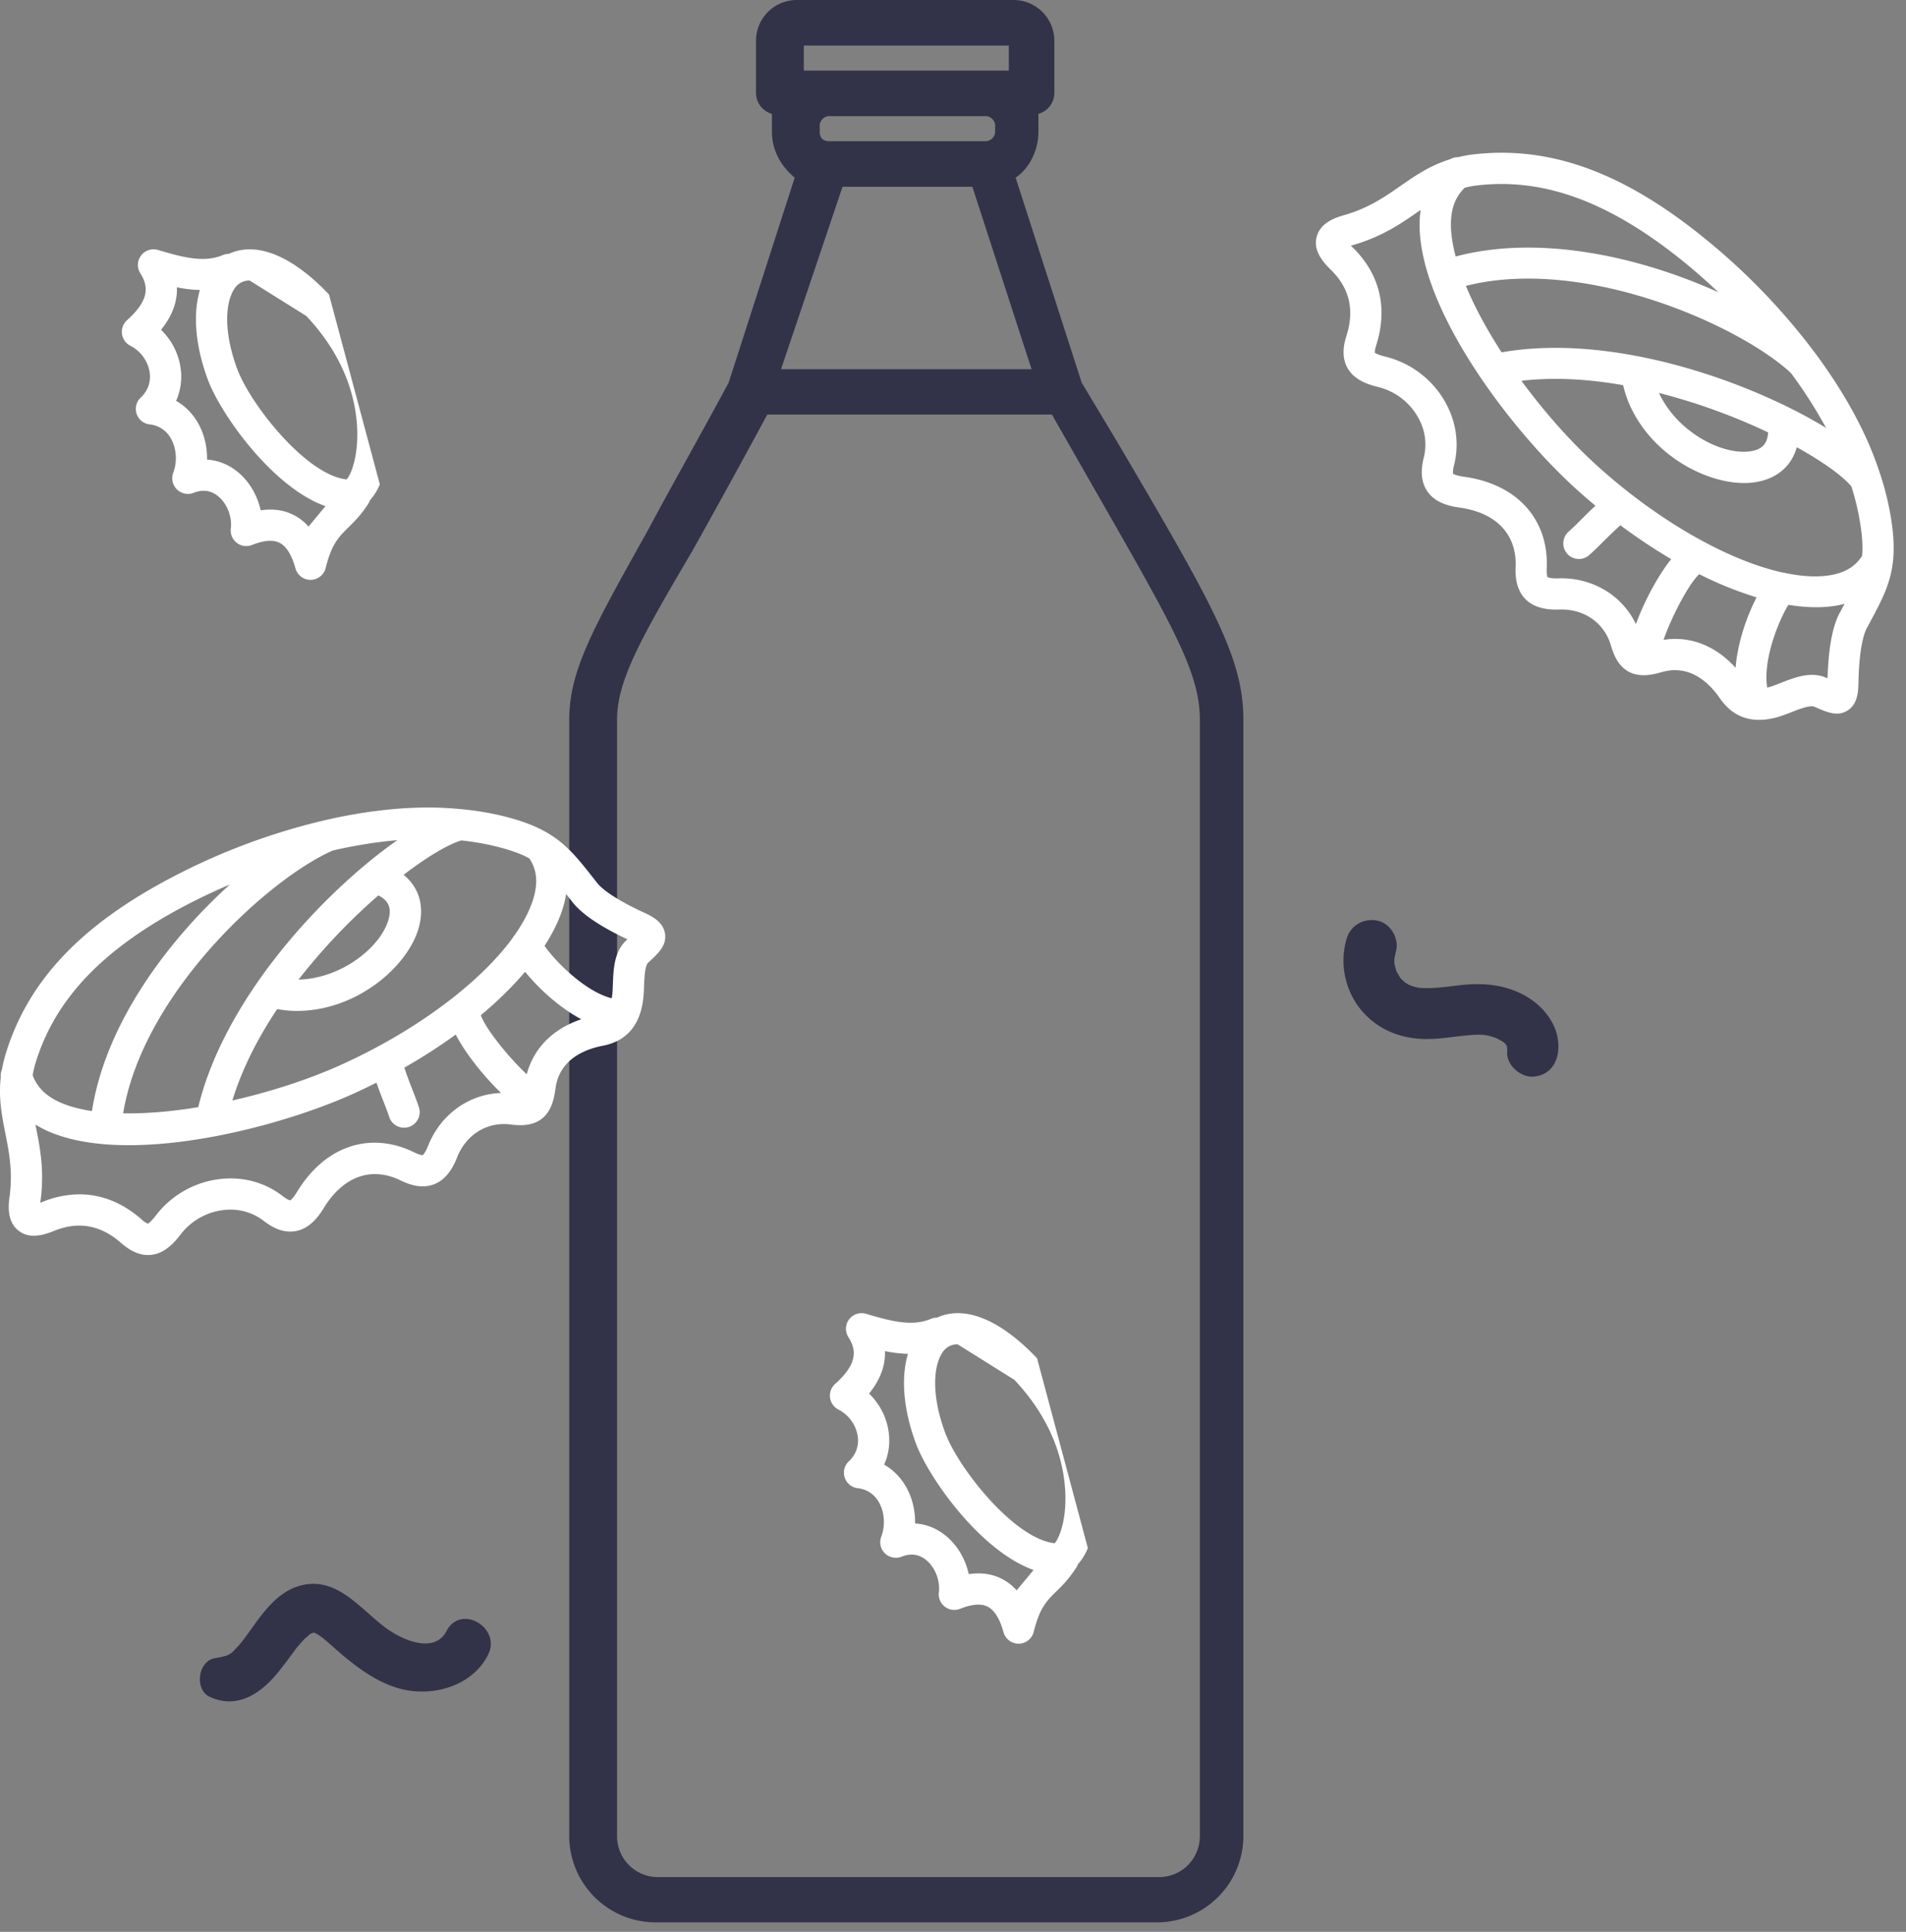 <svg xmlns="http://www.w3.org/2000/svg" width="74" height="75" viewBox="0 0 74 75"><rect x="0" y="0" width="74" height="75" fill="#808080" stroke="none"/><defs><clipPath id="ui8fa"><path d="M51.09 5.93h22.43v22.018H51.09z"/></clipPath></defs><g><g><g><path fill="#323348" d="M25.195 20.515c.795-1.503 1.857-3.36 3.095-5.66l2.564-7.958c-.531-.442-.884-1.061-.884-1.769v-.707a.849.849 0 0 1-.619-.796V1.591c0-.884.707-1.591 1.591-1.591h8.401c.885 0 1.592.707 1.592 1.591v2.034a.85.85 0 0 1-.619.796v.707c0 .708-.354 1.415-.884 1.769l2.564 7.958 1.326 2.211c3.803 6.456 4.952 8.49 4.952 10.877v43.33a3.358 3.358 0 0 1-3.36 3.36H25.46a3.358 3.358 0 0 1-3.36-3.36v-43.33c0-1.945.972-3.626 3.095-7.428zm21.389 7.43c0-1.945-1.148-3.803-4.684-9.994l-1.06-1.857H29.79a396.025 396.025 0 0 1-2.916 5.306c-2.033 3.45-2.917 5.042-2.917 6.545v43.338c0 .885.707 1.592 1.59 1.592h19.447c.883 0 1.59-.707 1.59-1.592zM31.827 5.128c0 .177.088.354.354.354h6.101a.38.38 0 0 0 .354-.354v-.265c0-.176-.177-.354-.354-.354h-6.101c-.178 0-.354.178-.354.354zm-.619-2.387h7.959v-.973h-7.959zm-.885 11.594h9.728l-2.299-7.084h-5.041z"/></g><g><path fill="#fff" d="M42.236 60.104c-.118.277-.25.473-.385.622a.57.57 0 0 1-.06.127 4.958 4.958 0 0 1-.787.937c-.37.365-.638.63-.87 1.563a.606.606 0 0 1-.58.46h-.008a.606.606 0 0 1-.584-.444c-.147-.529-.357-.865-.625-.997-.249-.124-.606-.095-1.059.086a.605.605 0 0 1-.827-.635c.057-.473-.156-.998-.517-1.277-.27-.21-.584-.247-.93-.111a.605.605 0 0 1-.789-.779c.167-.441.126-.975-.106-1.358a1.052 1.052 0 0 0-.813-.521.607.607 0 0 1-.34-1.044c.275-.257.397-.603.346-.973a1.414 1.414 0 0 0-.754-1.038.608.608 0 0 1-.126-.991c.933-.832.8-1.368.515-1.823a.606.606 0 0 1 .688-.902c1.021.305 1.801.497 2.522.195a.61.61 0 0 1 .231-.046c.246-.113.516-.175.805-.175.928 0 1.993.607 3.081 1.753zm-5.054-7.912a.67.67 0 0 0-.591.316c-.316.457-.477 1.551.11 3.128.51 1.365 2.676 4.113 4.248 4.278.116-.131.323-.546.393-1.257.081-.821.052-2.962-1.963-5.09zm2.946 8.76c-2.083-.744-4.077-3.599-4.56-4.892-.495-1.32-.597-2.564-.317-3.5a5.057 5.057 0 0 1-.894-.106c.021.497-.136 1.058-.615 1.649.41.399.681.92.76 1.489.062.444 0 .88-.176 1.27.333.191.613.464.821.809.262.434.391.954.381 1.474.41.025.801.173 1.148.443.471.364.804.924.935 1.525.467-.069.891-.013 1.264.172.222.11.422.264.596.458z"/></g><g><path fill="#fff" d="M25.818 36.243c.072.462-.247.756-.652 1.13-.131.121-.149.601-.16.889l-.01.247c-.06 1.192-.594 1.895-1.588 2.089-.754.147-1.686.552-1.839 1.646-.066.467-.203 1.439-1.363 1.439-.117 0-.249-.009-.399-.028-.903-.11-1.708.397-2.057 1.269-.112.281-.453 1.134-1.341 1.134-.26 0-.543-.077-.865-.233-1.135-.554-2.228-.144-2.972 1.072-.241.394-.638.917-1.304.917-.333 0-.671-.137-1.036-.42a2.079 2.079 0 0 0-1.285-.432c-.748 0-1.469.358-1.928.956-.288.375-.692.806-1.27.806-.46 0-.825-.273-1.06-.478-.787-.689-1.653-.841-2.588-.459-.312.127-.56.187-.781.187a.93.93 0 0 1-.726-.313c-.3-.345-.272-.839-.226-1.18.136-.984-.014-1.741-.159-2.472-.134-.676-.271-1.368-.179-2.185a.592.592 0 0 1 .047-.304c.034-.187.075-.378.136-.58.855-2.827 2.901-5.009 6.441-6.868a25.092 25.092 0 0 1 6.004-2.239c1.38-.315 2.726-.483 3.973-.483.414 0 .816.022 1.21.058a11.357 11.357 0 0 1 1.57.246c.806.19 1.383.411 1.848.685l.008.005c.743.439 1.194 1.012 1.814 1.804l.1.127c.247.314.899.729 1.79 1.14.308.142.772.356.847.828zm-3.69-1.347l-.15-.19a3.42 3.42 0 0 1-.062.321c-.134.547-.402 1.117-.775 1.695.496.698 1.629 1.79 2.609 2.035.016-.091.029-.19.035-.309l.01-.232c.022-.596.048-1.273.528-1.714l.037-.035c-1.05-.492-1.767-.978-2.132-1.443zm-1.58-1.573c-.355-.193-.792-.345-1.406-.49-.392-.091-.804-.159-1.23-.205-.504.15-1.309.621-2.241 1.335.59.482.818 1.2.592 2.039-.401 1.48-2.377 3.245-4.739 3.245-.25 0-.506-.027-.764-.07-.747 1.122-1.365 2.322-1.737 3.546 1.502-.34 2.997-.827 4.255-1.4 2.903-1.32 5.353-3.168 6.62-4.9a.57.57 0 0 1 .075-.109c.384-.545.654-1.078.776-1.577.138-.565.066-1.027-.201-1.414zm-7.625-.304c-2.469 1.077-7.368 5.52-8.142 10.204.895.016 1.89-.07 2.916-.24 1.035-4.27 4.893-8.378 7.73-10.365-.808.068-1.648.206-2.504.4zm2.164 2.669c.084-.311.099-.682-.398-.925a23.49 23.49 0 0 0-3.099 3.269c1.697-.045 3.212-1.29 3.497-2.344zm-7.869-.543c-3.233 1.698-5.09 3.651-5.845 6.145a3.78 3.78 0 0 0-.104.452c.157.439.48.78 1.005 1.029.363.173.805.289 1.296.365.526-3.406 2.958-6.63 5.357-8.798a24.57 24.57 0 0 0-1.709.807zm9.407 9.329c.483-1.209 1.58-1.998 2.83-2.042-.671-.638-1.387-1.544-1.762-2.266-.617.448-1.285.878-1.994 1.283.096.297.201.57.305.836.098.252.191.491.27.733a.607.607 0 0 1-1.152.377c-.072-.221-.158-.44-.247-.669a17.054 17.054 0 0 1-.259-.694c-.276.138-.555.274-.839.403C11.528 43.459 7.96 44.46 5 44.46c-1.235 0-2.363-.174-3.246-.594a3.896 3.896 0 0 1-.379-.207l.023.113c.157.791.335 1.688.172 2.874l-.007.05.079-.032a3.816 3.816 0 0 1 1.438-.296c.864 0 1.674.325 2.407.964a.886.886 0 0 0 .256.176c.033-.018.129-.086.314-.327a3.667 3.667 0 0 1 2.89-1.431c.748 0 1.449.237 2.028.686.198.153.284.165.292.166-.001-.002.096-.051.27-.337.75-1.226 1.819-1.902 3.011-1.902.506 0 1.021.125 1.527.372.206.099.302.11.334.11.005 0 .091-.057.216-.371zm3.826-2.768c.267-1.01 1.01-1.761 2.117-2.135-.86-.46-1.655-1.194-2.18-1.843a14.214 14.214 0 0 1-1.72 1.685c.21.583 1.167 1.726 1.783 2.293z"/></g><g><path fill="#fff" d="M14.747 18.804a2.224 2.224 0 0 1-.386.622.588.588 0 0 1-.06.127c-.28.437-.55.702-.787.936-.37.366-.638.63-.87 1.563a.607.607 0 0 1-.58.46h-.008a.606.606 0 0 1-.584-.443c-.147-.53-.357-.866-.625-.998-.25-.124-.605-.095-1.06.086a.605.605 0 0 1-.826-.634c.057-.474-.156-.999-.517-1.277-.27-.211-.583-.248-.931-.111a.608.608 0 0 1-.787-.78c.167-.441.125-.975-.107-1.358a1.055 1.055 0 0 0-.813-.521.605.605 0 0 1-.34-1.043c.275-.257.397-.603.346-.974a1.414 1.414 0 0 0-.754-1.037.608.608 0 0 1-.126-.991c.933-.832.799-1.369.515-1.824a.606.606 0 0 1 .688-.902c1.022.305 1.8.497 2.523.196a.603.603 0 0 1 .23-.047c.246-.112.516-.174.805-.174.928 0 1.993.606 3.08 1.753zm-5.053-7.912a.67.67 0 0 0-.59.315c-.316.458-.477 1.551.11 3.128.511 1.365 2.674 4.114 4.245 4.278.116-.13.32-.545.39-1.256.082-.822.055-2.962-1.958-5.09zm2.941 8.759c-2.08-.744-4.074-3.598-4.558-4.892-.494-1.32-.595-2.564-.316-3.5a5.074 5.074 0 0 1-.893-.106c.02.498-.136 1.058-.615 1.65.409.398.68.92.76 1.489a2.31 2.31 0 0 1-.176 1.27c.333.191.613.464.82.809.262.433.391.953.381 1.473.41.026.8.174 1.148.443.47.364.803.925.934 1.526.468-.07.89-.014 1.263.172.223.11.422.263.596.458z"/></g><g><g/><g clip-path="url(#ui8fa)"><path fill="#fff" d="M71.735 27.582c-.393.251-.792.076-1.296-.146-.163-.071-.61.104-.878.21l-.231.089c-1.116.423-1.974.214-2.55-.618-.437-.633-1.18-1.324-2.244-1.028-.455.127-1.4.391-1.865-.672a3.292 3.292 0 0 1-.134-.377c-.26-.872-1.047-1.406-1.986-1.377-.302.01-1.22.039-1.575-.775-.104-.239-.148-.528-.133-.886.052-1.262-.76-2.1-2.173-2.295-.457-.063-1.095-.217-1.362-.828-.133-.304-.143-.67-.03-1.116a2.071 2.071 0 0 0-.118-1.352 2.448 2.448 0 0 0-1.648-1.384c-.46-.113-1.015-.311-1.246-.842-.184-.42-.081-.864.014-1.162.315-.997.109-1.851-.616-2.555-.241-.235-.395-.438-.484-.641a.928.928 0 0 1-.004-.79c.196-.414.659-.586.99-.679.958-.27 1.59-.711 2.203-1.136.565-.394 1.145-.796 1.93-1.039a.6.6 0 0 1 .298-.078c.185-.044.377-.083.586-.108 2.932-.348 5.752.654 8.872 3.154a25.058 25.058 0 0 1 4.422 4.563c.012.013.022.028.032.043.84 1.138 1.534 2.304 2.033 3.447.166.379.307.757.432 1.132a11.233 11.233 0 0 1 .402 1.538c.149.814.177 1.432.113 1.967l-.002.01c-.105.856-.45 1.499-.927 2.385l-.077.142c-.19.351-.308 1.116-.328 2.097-.007.338-.017.85-.42 1.107zm-.233-3.927c.039-.076.077-.146.114-.215-.103.027-.21.052-.318.071-.555.097-1.187.08-1.865-.03-.442.735-.99 2.214-.821 3.213a2.42 2.42 0 0 0 .297-.093l.217-.084c.555-.218 1.185-.466 1.783-.202a.907.907 0 0 0 .046.02c.032-1.162.19-2.016.469-2.538zm.794-2.078c.035-.403 0-.864-.113-1.485a9.83 9.83 0 0 0-.304-1.21c-.339-.4-1.091-.95-2.119-1.518-.206.734-.774 1.232-1.633 1.36-1.517.226-3.927-.876-4.871-3.041-.1-.23-.176-.475-.24-.729-1.329-.234-2.675-.32-3.948-.17.913 1.241 1.958 2.415 2.985 3.338 2.373 2.132 5.047 3.636 7.141 4.102a.565.565 0 0 1 .13.025c.653.134 1.25.167 1.757.078.572-.1.967-.35 1.215-.75zm-2.768-7.1c-1.976-1.834-8.01-4.546-12.616-3.378.344.828.821 1.705 1.387 2.58 4.33-.764 9.64 1.129 12.598 2.934a18.244 18.244 0 0 0-1.369-2.137zm-1.573 3.044c.32-.048.666-.183.69-.735a23.55 23.55 0 0 0-4.237-1.531c.72 1.537 2.468 2.426 3.547 2.266zm-2.66-7.419c-2.85-2.287-5.38-3.21-7.967-2.901-.162.019-.311.05-.455.085-.34.32-.523.753-.54 1.335-.014.402.057.855.183 1.337 3.33-.884 7.256.056 10.202 1.39-.458-.43-.929-.85-1.424-1.246zM60.51 22.453c1.301-.04 2.464.648 3.004 1.777.315-.87.86-1.89 1.37-2.523a21.503 21.503 0 0 1-1.972-1.314c-.234.207-.443.414-.645.614-.191.191-.374.372-.564.541a.604.604 0 0 1-.958-.21.608.608 0 0 1 .152-.695c.174-.154.34-.32.514-.494.163-.162.338-.336.532-.515-.237-.197-.472-.4-.704-.608-1.838-1.651-4.182-4.521-5.367-7.233-.494-1.132-.786-2.236-.755-3.214.005-.148.02-.291.04-.429l-.097.066c-.661.46-1.411.982-2.563 1.307l-.048.014c.018.02.038.04.06.06.373.363.658.766.847 1.2.346.792.372 1.664.079 2.592-.058.185-.06.274-.058.305.03.023.131.084.426.156a3.668 3.668 0 0 1 2.466 2.076c.3.685.363 1.425.184 2.135-.062.242-.038.325-.035.334.002-.002.085.066.416.112 1.424.197 2.47.906 2.947 1.997.203.465.295.986.27 1.55-.008.227.02.32.033.35.002.004.089.06.426.05zm4.077 2.388c1.03-.16 2.013.22 2.797 1.085.077-.972.431-1.993.814-2.734a14.175 14.175 0 0 1-2.226-.901c-.45.426-1.114 1.759-1.385 2.55z"/></g></g><g><path fill="#323348" d="M52.284 36.438a3.027 3.027 0 0 0 .415 2.58c.62.871 1.547 1.295 2.61 1.32.462.01.922-.062 1.381-.113.234-.026.47-.052.704-.054.095 0 .188.006.282.012-.175-.012-.029-.004.064.017.081.017.161.04.241.064.075.024.228.092.072.018.085.041.166.09.25.133.033.02.066.042.1.065-.096-.079-.102-.083-.019-.012.052.053.105.106.156.16-.152-.16-.029-.016.006.04-.12-.192-.028-.043-.005.033-.07-.234-.013.006-.024.11-.054.515.494 1.01.99.987.581-.026.928-.436.987-.988.095-.893-.49-1.688-1.228-2.122-.773-.455-1.647-.54-2.52-.446-.46.05-.92.125-1.384.12a2.667 2.667 0 0 1-.323-.017c.154.02-.129-.034-.158-.042-.03-.009-.297-.125-.145-.046-.027-.014-.274-.169-.18-.1.097.07-.095-.095-.117-.115a1.234 1.234 0 0 1-.085-.092c.068.092.07.093.004.001-.042-.072-.085-.142-.126-.215-.12-.214.037.163-.029-.072-.023-.08-.043-.16-.064-.242-.056-.21-.016.135-.004-.067.004-.082 0-.165.006-.248-.017.244.032-.087.05-.144.15-.494-.18-1.099-.692-1.215-.534-.122-1.053.161-1.215.69"/></g><g><path fill="#323348" d="M17.338 63.319c-.466.896-1.693.364-2.329-.097-1.014-.736-1.915-2.04-3.339-1.666-.896.235-1.456 1.048-1.965 1.757l-.195.27c-.016.023-.175.229-.08.11-.12.152-.252.29-.388.428-.153.155.024-.012-.103.083-.04.03-.248.113-.059.043a2.759 2.759 0 0 1-.522.126c-.68.103-.827 1.234-.198 1.513 1.102.489 2.02-.18 2.693-1.03.167-.21.327-.426.487-.641.163-.22.136-.196.313-.4.06-.066.117-.132.18-.194.03-.031.292-.242.121-.124.064-.044.13-.085.2-.12-.288.142.28-.091-.047.009a1 1 0 0 1 .155.003c-.1-.013-.119-.014-.056-.002.14.067.235.133.355.23.28.228.542.478.82.707.601.494 1.23.94 1.977 1.186 1.288.424 2.937.014 3.585-1.253.545-1.061-1.052-2.002-1.605-.938"/></g></g></g></svg>